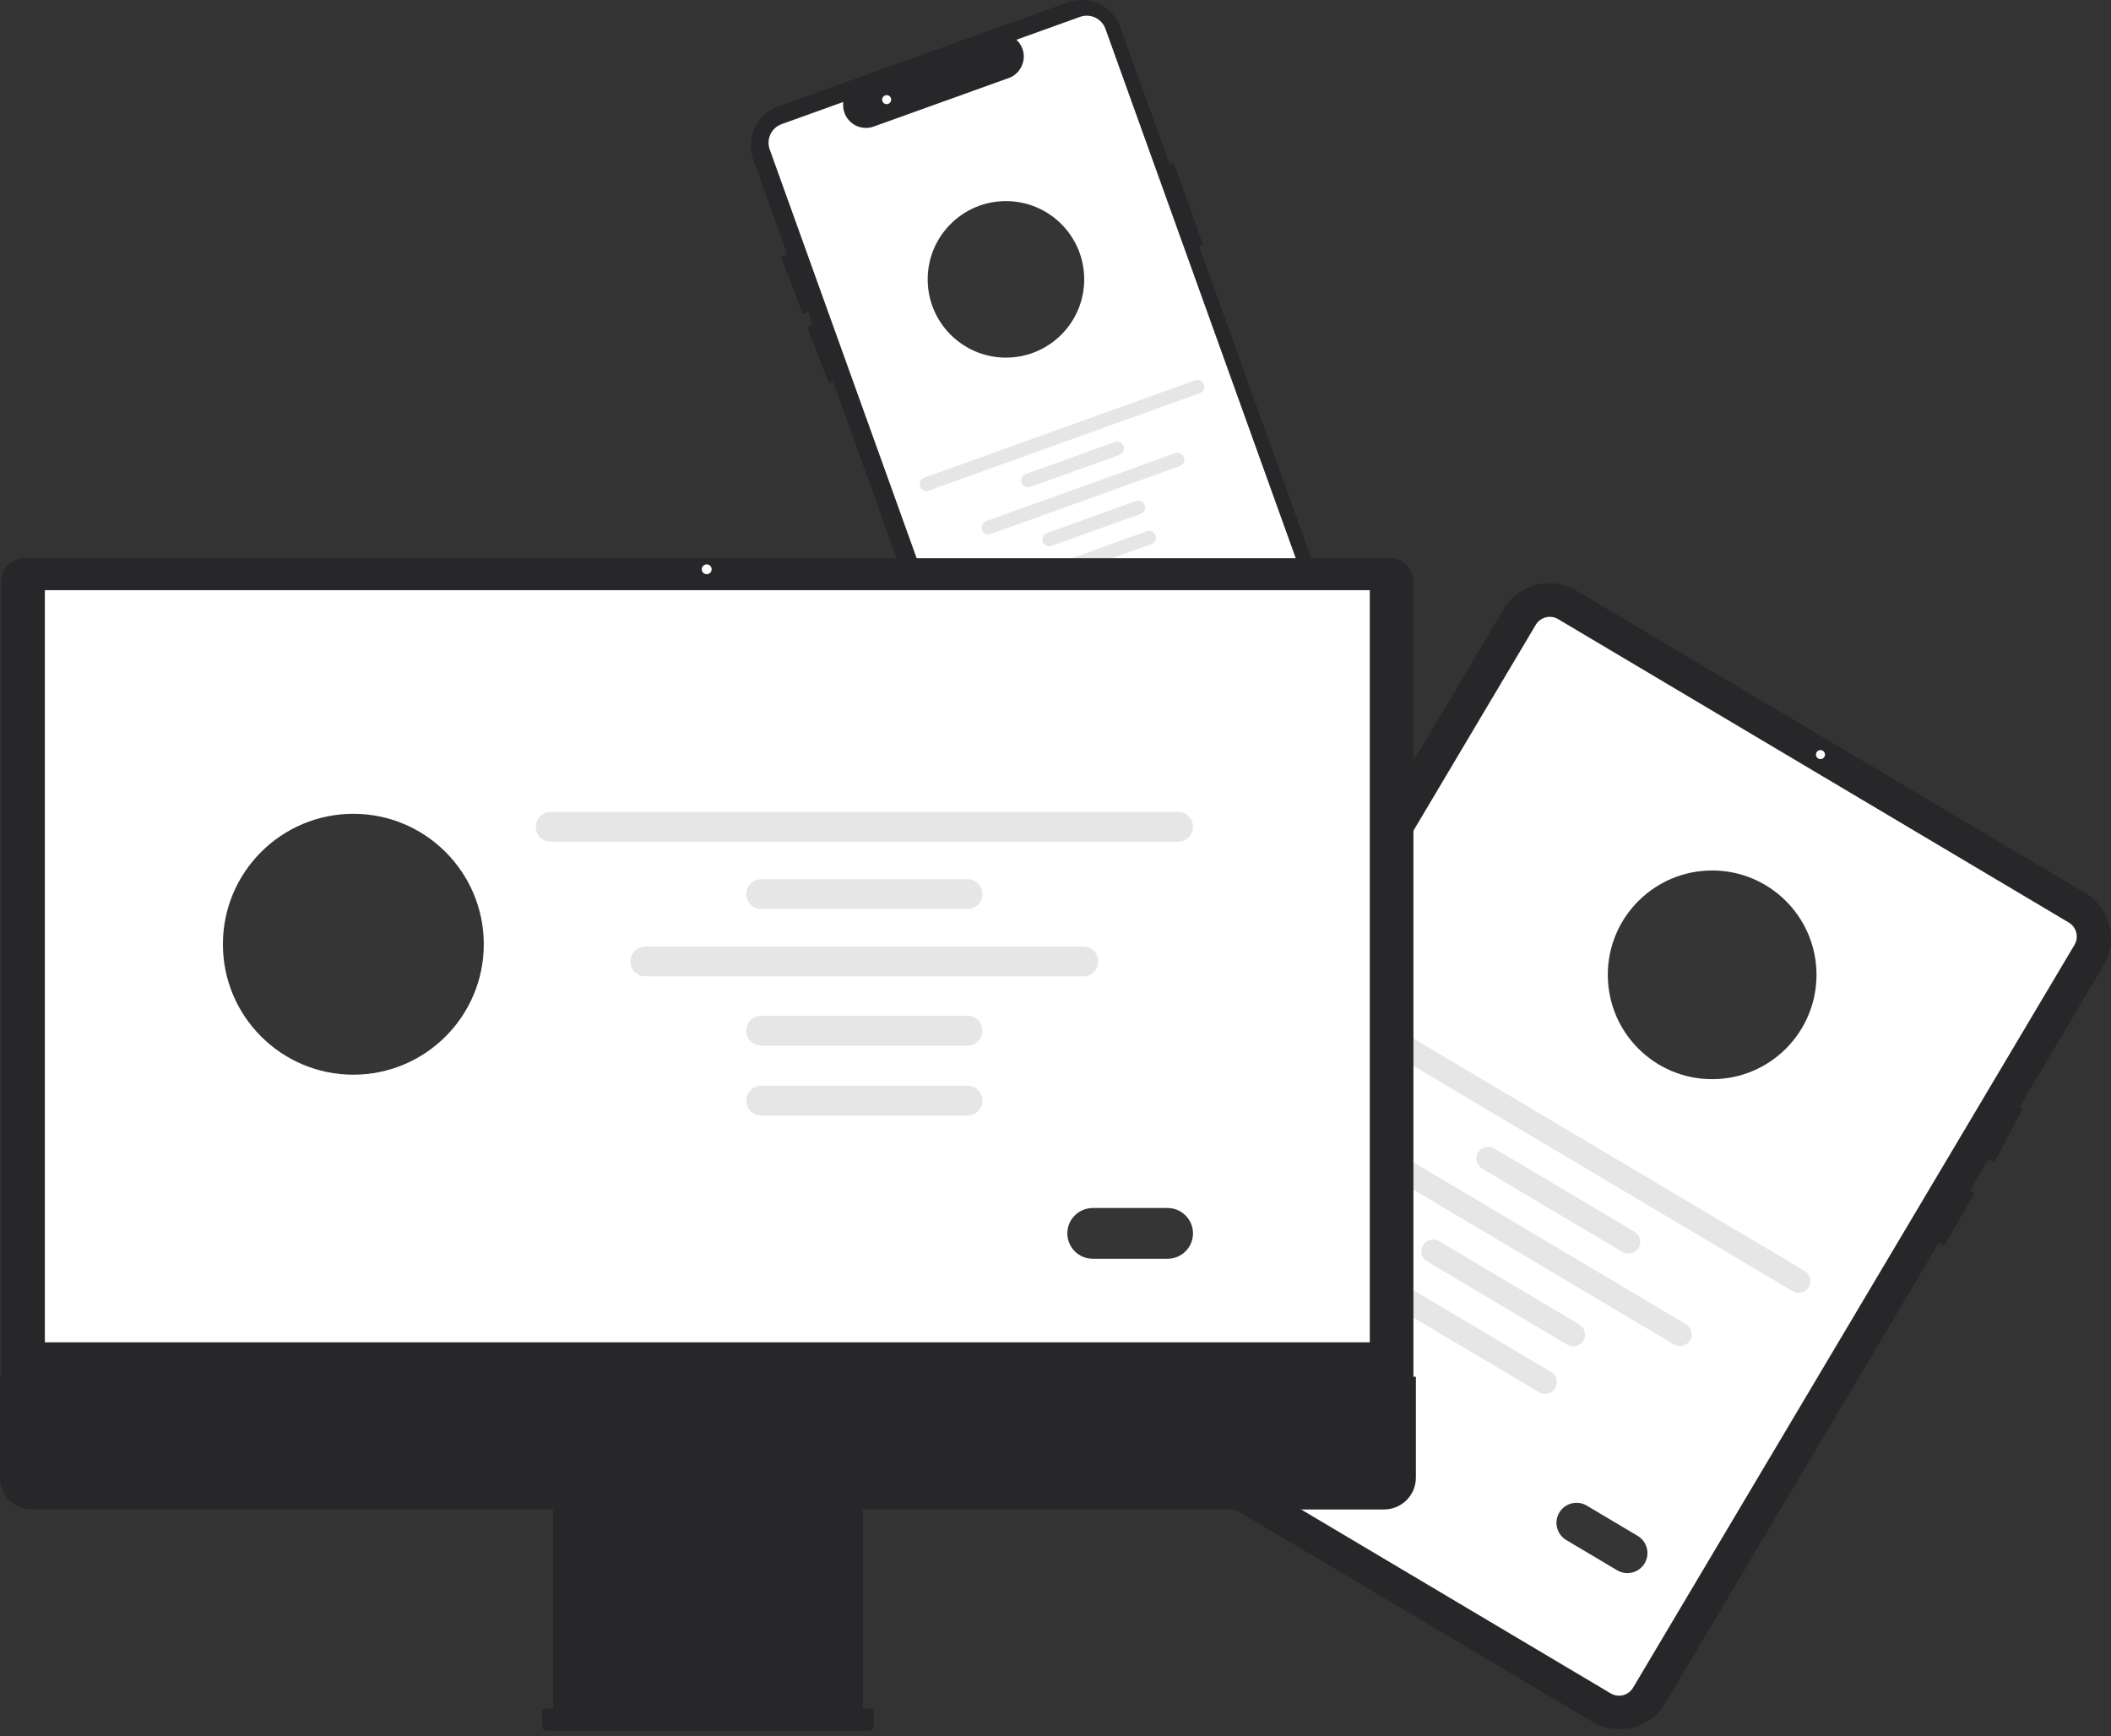 <svg width="214" height="176" viewBox="0 0 214 176" fill="none" xmlns="http://www.w3.org/2000/svg">
<rect x="0" y="0" width="214" height="176" fill="#333333" stroke="none"/>
<g clip-path="url(#clip0_14_38)">
<path d="M137.772 70.083L121.544 24.938L121.955 24.79L118.971 16.487L118.559 16.635L113.577 2.774C113.391 2.257 113.105 1.781 112.735 1.374C112.365 0.966 111.918 0.636 111.42 0.402C110.923 0.167 110.384 0.033 109.834 0.007C109.285 -0.019 108.735 0.063 108.218 0.249L78.882 10.794C78.364 10.98 77.888 11.266 77.481 11.636C77.074 12.006 76.743 12.453 76.509 12.951C76.275 13.448 76.14 13.987 76.114 14.537C76.088 15.086 76.17 15.635 76.356 16.153L79.83 25.818L79.18 26.068L81.398 31.827L81.918 31.626L82.379 32.907L81.825 33.12L84.042 38.879L84.467 38.716L100.551 83.462C100.736 83.98 101.022 84.457 101.392 84.864C101.762 85.272 102.208 85.603 102.706 85.837C103.204 86.072 103.743 86.206 104.293 86.231C104.843 86.257 105.393 86.174 105.91 85.987L135.246 75.442C136.291 75.065 137.144 74.289 137.617 73.285C138.09 72.28 138.146 71.128 137.772 70.083Z" fill="#27272A"/>
<path d="M104.367 84.499C103.954 84.498 103.551 84.37 103.214 84.132C102.876 83.894 102.62 83.558 102.48 83.17L78.029 15.151C77.85 14.65 77.876 14.098 78.103 13.616C78.33 13.134 78.739 12.763 79.24 12.583L85.481 10.339L85.472 10.557C85.456 10.937 85.534 11.314 85.698 11.656C85.862 11.998 86.107 12.294 86.413 12.519C86.719 12.744 87.075 12.89 87.451 12.945C87.826 12.999 88.209 12.961 88.566 12.832L102.419 7.853C102.753 7.7 103.047 7.47 103.276 7.183C103.505 6.895 103.663 6.557 103.737 6.197C103.811 5.843 103.8 5.476 103.705 5.127C103.61 4.778 103.434 4.457 103.191 4.189L103.044 4.026L109.492 1.708C109.993 1.529 110.545 1.556 111.026 1.783C111.507 2.009 111.879 2.418 112.06 2.918L135.387 67.814C135.864 69.144 135.793 70.608 135.191 71.885C134.589 73.162 133.505 74.149 132.177 74.628L105.048 84.38C104.829 84.458 104.599 84.499 104.367 84.499V84.499Z" fill="white"/>
<path d="M101.977 36.255C106.359 36.255 109.911 32.702 109.911 28.32C109.911 23.939 106.359 20.387 101.977 20.387C97.595 20.387 94.043 23.939 94.043 28.32C94.043 32.702 97.595 36.255 101.977 36.255Z" fill="#1B1B1B" fill-opacity="0.88"/>
<path d="M121.638 39.858L94.162 49.735C94.076 49.766 93.985 49.78 93.894 49.776C93.802 49.771 93.713 49.749 93.63 49.71C93.548 49.672 93.474 49.617 93.412 49.549C93.351 49.482 93.303 49.403 93.272 49.317C93.242 49.231 93.228 49.14 93.232 49.049C93.237 48.958 93.259 48.868 93.298 48.786C93.337 48.703 93.392 48.629 93.46 48.568C93.527 48.507 93.606 48.459 93.692 48.429L121.168 38.552C121.341 38.491 121.532 38.5 121.698 38.578C121.864 38.657 121.992 38.798 122.054 38.971C122.117 39.144 122.108 39.335 122.029 39.501C121.951 39.667 121.811 39.796 121.638 39.858V39.858Z" fill="#E6E6E6"/>
<path d="M113.478 46.12L104.441 49.369C104.355 49.4 104.264 49.414 104.173 49.41C104.081 49.406 103.992 49.383 103.909 49.344C103.827 49.306 103.753 49.251 103.691 49.184C103.63 49.116 103.582 49.037 103.552 48.951C103.521 48.865 103.507 48.774 103.511 48.683C103.516 48.592 103.538 48.502 103.577 48.42C103.616 48.337 103.671 48.263 103.739 48.202C103.806 48.141 103.885 48.093 103.971 48.063L113.009 44.814C113.182 44.752 113.373 44.761 113.539 44.84C113.706 44.918 113.834 45.059 113.897 45.233C113.959 45.406 113.95 45.597 113.871 45.763C113.793 45.93 113.652 46.058 113.478 46.12V46.12Z" fill="#E6E6E6"/>
<path d="M115.628 52.101L106.59 55.349C106.505 55.38 106.414 55.394 106.322 55.389C106.231 55.385 106.142 55.363 106.06 55.324C105.977 55.285 105.903 55.23 105.842 55.163C105.781 55.095 105.733 55.017 105.702 54.931C105.672 54.845 105.658 54.754 105.662 54.663C105.667 54.572 105.689 54.483 105.728 54.4C105.767 54.318 105.821 54.244 105.889 54.182C105.956 54.121 106.035 54.074 106.121 54.043L115.158 50.794C115.332 50.732 115.522 50.741 115.689 50.82C115.856 50.898 115.984 51.039 116.046 51.213C116.109 51.386 116.099 51.577 116.021 51.743C115.943 51.91 115.801 52.038 115.628 52.101V52.101Z" fill="#E6E6E6"/>
<path d="M116.729 55.163L107.691 58.412C107.605 58.443 107.514 58.457 107.423 58.453C107.332 58.449 107.242 58.427 107.16 58.388C107.077 58.349 107.003 58.294 106.942 58.227C106.88 58.159 106.833 58.08 106.802 57.994C106.771 57.908 106.757 57.817 106.762 57.726C106.766 57.635 106.788 57.546 106.827 57.463C106.866 57.38 106.921 57.306 106.989 57.245C107.057 57.184 107.136 57.137 107.222 57.106L116.259 53.857C116.345 53.826 116.436 53.812 116.528 53.817C116.619 53.821 116.708 53.843 116.791 53.882C116.873 53.921 116.948 53.975 117.009 54.043C117.07 54.11 117.118 54.189 117.149 54.275C117.18 54.361 117.193 54.452 117.189 54.543C117.184 54.635 117.162 54.724 117.123 54.806C117.084 54.889 117.029 54.963 116.962 55.024C116.894 55.086 116.815 55.133 116.729 55.163L116.729 55.163Z" fill="#E6E6E6"/>
<path d="M119.607 47.247L100.432 54.139C100.346 54.17 100.255 54.184 100.164 54.18C100.073 54.176 99.983 54.154 99.9 54.115C99.818 54.076 99.744 54.021 99.682 53.954C99.621 53.886 99.573 53.807 99.543 53.721C99.512 53.635 99.498 53.544 99.502 53.453C99.507 53.362 99.529 53.273 99.568 53.19C99.607 53.108 99.662 53.033 99.73 52.972C99.797 52.911 99.876 52.864 99.962 52.833L119.137 45.941C119.223 45.909 119.314 45.896 119.405 45.9C119.496 45.904 119.586 45.926 119.668 45.965C119.751 46.004 119.825 46.058 119.887 46.126C119.948 46.193 119.996 46.272 120.026 46.358C120.057 46.444 120.071 46.535 120.067 46.626C120.062 46.718 120.04 46.807 120.001 46.889C119.962 46.972 119.907 47.046 119.839 47.107C119.772 47.169 119.693 47.216 119.607 47.247V47.247Z" fill="#E6E6E6"/>
<path d="M115.744 62.599L112.463 63.779C112.168 63.884 111.844 63.868 111.561 63.735C111.278 63.602 111.06 63.361 110.954 63.067C110.848 62.773 110.863 62.448 110.997 62.165C111.13 61.882 111.37 61.663 111.664 61.557L114.946 60.378C115.24 60.272 115.565 60.288 115.848 60.421C116.131 60.555 116.349 60.795 116.455 61.09C116.561 61.384 116.545 61.708 116.412 61.991C116.279 62.274 116.039 62.493 115.744 62.599V62.599Z" fill="#6C63FF"/>
<path d="M89.885 10.559C90.137 10.559 90.341 10.355 90.341 10.103C90.341 9.851 90.137 9.646 89.885 9.646C89.633 9.646 89.428 9.851 89.428 10.103C89.428 10.355 89.633 10.559 89.885 10.559Z" fill="white"/>
<path d="M186.824 137.34C187.241 135.749 188.243 134.373 189.629 133.488C189.767 133.4 189.624 133.191 189.486 133.279C188.045 134.203 187.006 135.637 186.576 137.294C186.535 137.452 186.784 137.497 186.824 137.34Z" fill="white"/>
<path d="M213.249 97.882L204.745 112.193L205.068 112.363L202.188 117.823L201.589 117.506L199.697 120.688L200.167 120.958L197.081 126.301L196.546 125.992L168.798 172.691C168.07 173.913 166.887 174.796 165.509 175.147C164.13 175.498 162.669 175.288 161.445 174.563L109.859 143.911C108.637 143.183 107.754 142.001 107.403 140.622C107.052 139.244 107.262 137.782 107.988 136.559L152.439 61.75C153.167 60.528 154.349 59.645 155.728 59.294C157.106 58.943 158.568 59.153 159.791 59.878L211.377 90.53C212.599 91.258 213.482 92.441 213.833 93.819C214.184 95.197 213.974 96.659 213.249 97.882Z" fill="#27272A"/>
<path d="M163.284 171.675L111.516 140.916C111.139 140.691 110.867 140.327 110.759 139.902C110.651 139.477 110.716 139.027 110.939 138.649L155.686 63.343C155.91 62.966 156.275 62.694 156.699 62.586C157.124 62.478 157.575 62.543 157.952 62.766L209.72 93.525C210.096 93.75 210.369 94.115 210.477 94.539C210.585 94.964 210.52 95.415 210.297 95.792L165.55 171.098C165.326 171.475 164.961 171.747 164.536 171.855C164.112 171.963 163.661 171.899 163.284 171.675Z" fill="white"/>
<path d="M184.549 76.956C184.801 76.956 185.005 76.751 185.005 76.499C185.005 76.247 184.801 76.043 184.549 76.043C184.297 76.043 184.092 76.247 184.092 76.499C184.092 76.751 184.297 76.956 184.549 76.956Z" fill="white"/>
<path d="M181.725 130.9L138.511 105.224C138.376 105.144 138.257 105.038 138.163 104.913C138.068 104.787 137.999 104.644 137.96 104.491C137.921 104.339 137.913 104.181 137.935 104.025C137.957 103.869 138.01 103.719 138.09 103.584C138.171 103.449 138.277 103.331 138.403 103.237C138.529 103.143 138.673 103.075 138.825 103.036C138.978 102.998 139.136 102.99 139.292 103.012C139.447 103.035 139.597 103.089 139.732 103.17L182.945 128.846C183.081 128.926 183.199 129.032 183.294 129.157C183.388 129.283 183.457 129.426 183.496 129.579C183.535 129.731 183.544 129.89 183.521 130.045C183.499 130.201 183.446 130.351 183.366 130.486C183.286 130.621 183.179 130.739 183.053 130.833C182.927 130.927 182.784 130.996 182.631 131.034C182.479 131.073 182.32 131.081 182.165 131.058C182.009 131.035 181.859 130.981 181.724 130.9H181.725Z" fill="#E6E6E6"/>
<path d="M164.47 126.922L150.256 118.476C150.121 118.396 150.003 118.29 149.909 118.164C149.815 118.039 149.747 117.896 149.708 117.744C149.669 117.592 149.661 117.433 149.683 117.278C149.706 117.123 149.759 116.973 149.839 116.838C149.919 116.704 150.025 116.586 150.15 116.492C150.276 116.398 150.419 116.33 150.571 116.291C150.723 116.252 150.882 116.244 151.037 116.266C151.192 116.289 151.342 116.341 151.476 116.422L165.69 124.867C165.825 124.948 165.943 125.053 166.037 125.179C166.131 125.305 166.199 125.448 166.238 125.6C166.277 125.752 166.285 125.91 166.263 126.065C166.24 126.221 166.187 126.37 166.107 126.505C166.027 126.64 165.921 126.758 165.796 126.852C165.67 126.945 165.527 127.014 165.375 127.052C165.223 127.091 165.065 127.1 164.909 127.077C164.754 127.055 164.605 127.002 164.47 126.922V126.922Z" fill="#E6E6E6"/>
<path d="M158.881 136.327L144.667 127.881C144.395 127.719 144.198 127.456 144.12 127.149C144.042 126.842 144.089 126.516 144.251 126.244C144.412 125.972 144.676 125.775 144.983 125.696C145.29 125.618 145.615 125.665 145.888 125.827L160.102 134.273C160.237 134.353 160.355 134.459 160.449 134.584C160.543 134.71 160.611 134.853 160.65 135.005C160.688 135.157 160.697 135.315 160.674 135.471C160.652 135.626 160.599 135.775 160.519 135.91C160.439 136.045 160.333 136.163 160.207 136.257C160.081 136.351 159.938 136.419 159.786 136.458C159.634 136.496 159.476 136.505 159.321 136.482C159.165 136.46 159.016 136.407 158.881 136.327V136.327Z" fill="#E6E6E6"/>
<path d="M156.019 141.144L141.805 132.699C141.67 132.619 141.551 132.513 141.457 132.387C141.363 132.261 141.294 132.118 141.255 131.966C141.216 131.814 141.208 131.656 141.23 131.5C141.252 131.344 141.305 131.195 141.386 131.06C141.466 130.925 141.572 130.807 141.698 130.713C141.824 130.619 141.967 130.55 142.119 130.512C142.272 130.473 142.43 130.465 142.586 130.488C142.741 130.511 142.891 130.564 143.025 130.644L157.239 139.09C157.375 139.17 157.494 139.276 157.588 139.401C157.683 139.527 157.751 139.67 157.791 139.823C157.83 139.975 157.838 140.134 157.816 140.289C157.794 140.445 157.741 140.595 157.66 140.73C157.58 140.865 157.474 140.983 157.348 141.077C157.222 141.171 157.078 141.24 156.926 141.278C156.773 141.317 156.615 141.325 156.459 141.302C156.303 141.279 156.154 141.225 156.019 141.144V141.144Z" fill="#E6E6E6"/>
<path d="M169.686 136.295L139.529 118.376C139.258 118.214 139.062 117.95 138.985 117.644C138.908 117.337 138.955 117.013 139.116 116.741C139.278 116.469 139.54 116.273 139.846 116.194C140.153 116.116 140.477 116.161 140.75 116.322L170.907 134.241C171.043 134.321 171.161 134.426 171.256 134.552C171.35 134.678 171.419 134.821 171.458 134.973C171.497 135.126 171.506 135.284 171.484 135.44C171.461 135.596 171.408 135.745 171.328 135.881C171.248 136.016 171.141 136.134 171.015 136.228C170.889 136.322 170.746 136.39 170.593 136.429C170.441 136.467 170.282 136.475 170.127 136.452C169.971 136.429 169.821 136.376 169.686 136.295V136.295Z" fill="#E6E6E6"/>
<path d="M163.938 159.195L158.777 156.129C158.315 155.853 157.98 155.405 157.848 154.883C157.715 154.361 157.795 153.808 158.07 153.345C158.346 152.883 158.793 152.548 159.315 152.415C159.837 152.282 160.39 152.361 160.853 152.635L166.014 155.702C166.477 155.977 166.812 156.425 166.945 156.947C167.078 157.47 166.998 158.023 166.723 158.487C166.448 158.95 166 159.285 165.477 159.418C164.955 159.551 164.402 159.471 163.938 159.195Z" fill="#1B1B1B" fill-opacity="0.88"/>
<path d="M173.568 109.405C179.41 109.405 184.146 104.669 184.146 98.826C184.146 92.984 179.41 88.248 173.568 88.248C167.725 88.248 162.989 92.984 162.989 98.826C162.989 104.669 167.725 109.405 173.568 109.405Z" fill="#1B1B1B" fill-opacity="0.88"/>
<path d="M0.125 141.814H143.285V58.934C143.284 58.313 143.037 57.718 142.598 57.279C142.159 56.84 141.563 56.593 140.942 56.592H2.467C1.846 56.593 1.251 56.84 0.811 57.279C0.372 57.718 0.125 58.313 0.125 58.934V141.814Z" fill="#27272A"/>
<path d="M138.862 59.831H4.548V136.083H138.862V59.831Z" fill="white"/>
<path d="M1.92585e-10 139.571V149.799C-4.63057e-06 150.223 0.084 150.643 0.246 151.035C0.408 151.426 0.646 151.782 0.946 152.082C1.245 152.382 1.601 152.62 1.993 152.782C2.385 152.944 2.805 153.028 3.229 153.028H56.068V173.212H55.366C55.311 173.212 55.256 173.223 55.206 173.244C55.155 173.265 55.108 173.296 55.069 173.335C55.031 173.374 55 173.42 54.978 173.471C54.957 173.522 54.947 173.576 54.947 173.631V175.035C54.947 175.09 54.957 175.145 54.978 175.196C55 175.247 55.031 175.293 55.069 175.332C55.108 175.371 55.155 175.402 55.206 175.423C55.256 175.444 55.311 175.455 55.366 175.455H88.168C88.223 175.455 88.278 175.444 88.329 175.423C88.379 175.402 88.426 175.371 88.465 175.332C88.504 175.293 88.534 175.247 88.555 175.196C88.576 175.145 88.587 175.09 88.587 175.035V173.631C88.587 173.576 88.576 173.522 88.555 173.471C88.534 173.42 88.504 173.374 88.465 173.335C88.426 173.296 88.379 173.265 88.329 173.244C88.278 173.223 88.223 173.212 88.168 173.212H87.466V153.028H140.305C140.729 153.028 141.149 152.944 141.541 152.782C141.933 152.62 142.289 152.382 142.588 152.082C142.888 151.782 143.126 151.426 143.288 151.035C143.45 150.643 143.534 150.223 143.534 149.799V139.572L1.92585e-10 139.571Z" fill="#27272A"/>
<path d="M119.426 85.333H55.82C55.419 85.333 55.035 85.173 54.751 84.89C54.468 84.606 54.309 84.222 54.309 83.821C54.309 83.42 54.468 83.035 54.751 82.752C55.035 82.468 55.419 82.309 55.82 82.309H119.426C119.827 82.309 120.212 82.468 120.495 82.752C120.779 83.035 120.938 83.42 120.938 83.821C120.938 84.222 120.779 84.606 120.495 84.89C120.212 85.173 119.827 85.333 119.426 85.333V85.333Z" fill="#E6E6E6"/>
<path d="M98.084 92.158H77.162C76.761 92.158 76.377 91.998 76.093 91.715C75.81 91.431 75.65 91.047 75.65 90.646C75.65 90.245 75.81 89.86 76.093 89.576C76.377 89.293 76.761 89.134 77.162 89.134H98.084C98.485 89.134 98.87 89.293 99.153 89.576C99.437 89.86 99.596 90.245 99.596 90.646C99.596 91.047 99.437 91.431 99.153 91.715C98.87 91.998 98.485 92.158 98.084 92.158V92.158Z" fill="#E6E6E6"/>
<path d="M98.084 106.001H77.162C76.761 106.001 76.377 105.842 76.093 105.558C75.81 105.275 75.65 104.89 75.65 104.489C75.65 104.088 75.81 103.704 76.093 103.42C76.377 103.137 76.761 102.977 77.162 102.977H98.084C98.485 102.977 98.87 103.137 99.153 103.42C99.437 103.704 99.596 104.088 99.596 104.489C99.596 104.89 99.437 105.275 99.153 105.558C98.87 105.842 98.485 106.001 98.084 106.001Z" fill="#E6E6E6"/>
<path d="M98.084 113.092H77.162C76.964 113.092 76.767 113.053 76.584 112.977C76.4 112.901 76.234 112.789 76.093 112.649C75.953 112.509 75.842 112.342 75.766 112.159C75.69 111.975 75.651 111.779 75.651 111.58C75.651 111.381 75.69 111.185 75.766 111.001C75.842 110.818 75.953 110.651 76.093 110.511C76.234 110.371 76.4 110.259 76.584 110.183C76.767 110.107 76.964 110.068 77.162 110.068H98.084C98.283 110.068 98.479 110.107 98.663 110.183C98.846 110.259 99.013 110.371 99.153 110.511C99.294 110.651 99.405 110.818 99.481 111.001C99.557 111.185 99.596 111.381 99.596 111.58C99.596 111.779 99.557 111.975 99.481 112.159C99.405 112.342 99.294 112.509 99.153 112.649C99.013 112.789 98.846 112.901 98.663 112.977C98.479 113.053 98.283 113.092 98.084 113.092V113.092Z" fill="#E6E6E6"/>
<path d="M109.818 98.982H65.429C65.028 98.982 64.643 98.823 64.36 98.54C64.076 98.256 63.917 97.871 63.917 97.47C63.917 97.07 64.076 96.685 64.36 96.401C64.643 96.118 65.028 95.959 65.429 95.959H109.818C110.219 95.959 110.603 96.118 110.887 96.401C111.17 96.685 111.33 97.07 111.33 97.47C111.33 97.871 111.17 98.256 110.887 98.54C110.603 98.823 110.219 98.982 109.818 98.982V98.982Z" fill="#E6E6E6"/>
<path d="M118.367 127.61H110.771C110.089 127.61 109.435 127.339 108.953 126.857C108.471 126.374 108.2 125.72 108.2 125.039C108.2 124.357 108.471 123.703 108.953 123.221C109.435 122.739 110.089 122.468 110.771 122.468H118.367C119.049 122.468 119.703 122.739 120.185 123.221C120.667 123.703 120.938 124.357 120.938 125.039C120.938 125.72 120.667 126.374 120.185 126.857C119.703 127.339 119.049 127.61 118.367 127.61V127.61Z" fill="#1B1B1B" fill-opacity="0.88"/>
<path d="M35.819 108.95C43.122 108.95 49.043 103.03 49.043 95.727C49.043 88.424 43.122 82.503 35.819 82.503C28.516 82.503 22.596 88.424 22.596 95.727C22.596 103.03 28.516 108.95 35.819 108.95Z" fill="#1B1B1B" fill-opacity="0.88"/>
<path d="M71.642 58.212C71.918 58.212 72.141 57.988 72.141 57.713C72.141 57.438 71.918 57.215 71.642 57.215C71.367 57.215 71.144 57.438 71.144 57.713C71.144 57.988 71.367 58.212 71.642 58.212Z" fill="white"/>
</g>
<defs>
<clipPath id="clip0_14_38">
<rect width="214" height="176" fill="white"/>
</clipPath>
</defs>
</svg>
